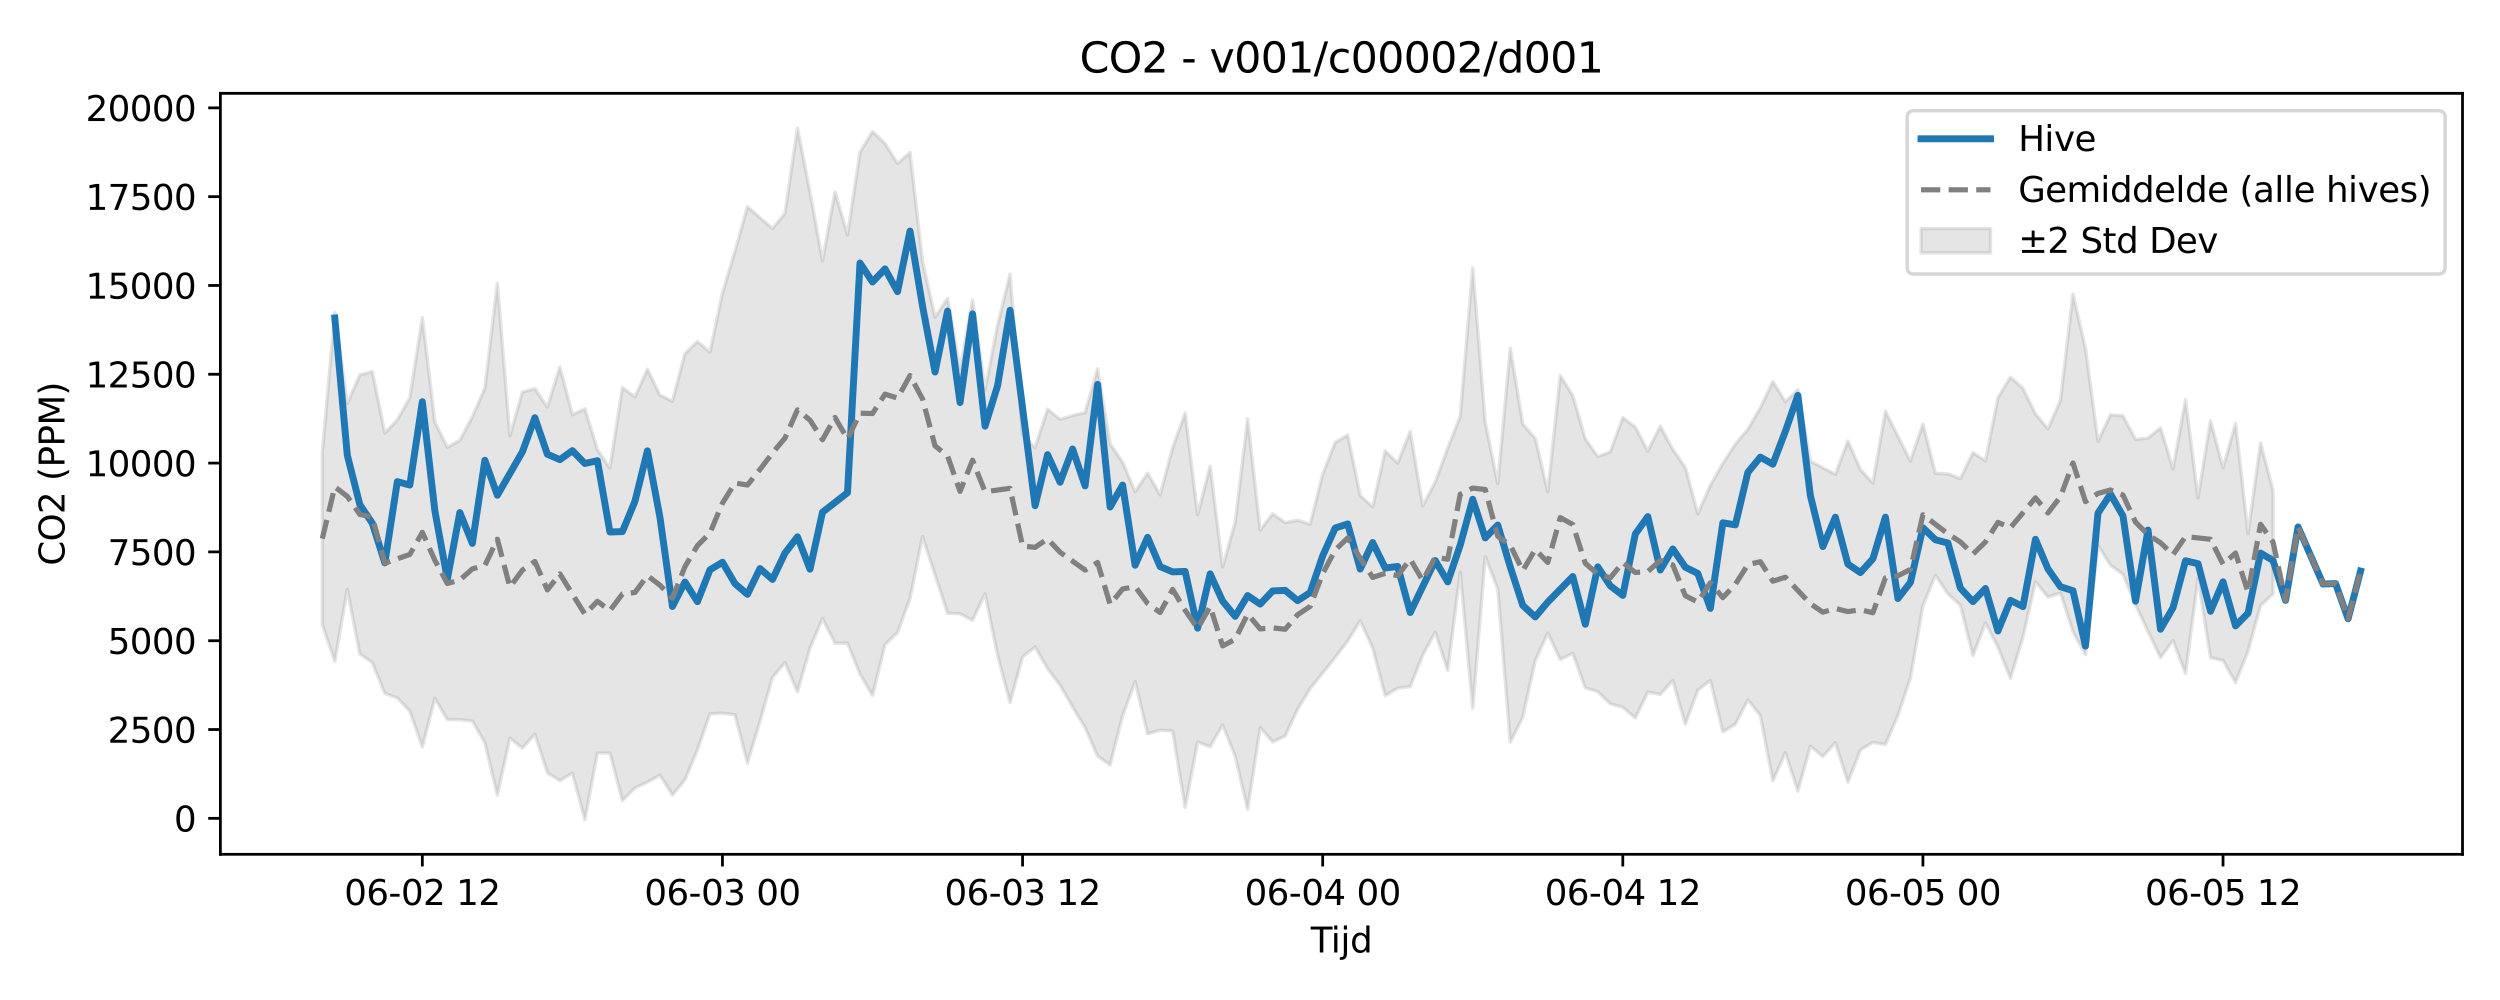 <?xml version="1.0" encoding="utf-8" standalone="no"?>
<!DOCTYPE svg PUBLIC "-//W3C//DTD SVG 1.1//EN"
  "http://www.w3.org/Graphics/SVG/1.1/DTD/svg11.dtd">
<svg xmlns:xlink="http://www.w3.org/1999/xlink" width="720pt" height="288pt" viewBox="0 0 720 288" xmlns="http://www.w3.org/2000/svg" version="1.1">
 <defs>
  <style type="text/css">*{stroke-linejoin: round; stroke-linecap: butt}</style>
 </defs>
 <g id="figure_1">
  <g id="patch_1">
   <path d="M 0 288 
L 720 288 
L 720 0 
L 0 0 
z
" style="fill: #ffffff"/>
  </g>
  <g id="axes_1">
   <g id="patch_2">
    <path d="M 63.47 246.04 
L 709.2 246.04 
L 709.2 26.88 
L 63.47 26.88 
z
" style="fill: #ffffff"/>
   </g>
   <g id="FillBetweenPolyCollection_1">
    <defs>
     <path id="mf634c537fa" d="M 92.821 -157.621 
L 92.821 -108.112 
L 96.423 -97.567 
L 100.024 -118.265 
L 103.626 -99.675 
L 107.227 -97.133 
L 110.828 -88.314 
L 114.43 -87.012 
L 118.031 -83.213 
L 121.633 -72.883 
L 125.234 -86.874 
L 128.835 -80.772 
L 132.437 -80.747 
L 136.038 -80.342 
L 139.639 -74.076 
L 143.241 -59.028 
L 146.842 -75.405 
L 150.444 -72.541 
L 154.045 -76.539 
L 157.646 -65.428 
L 161.248 -63.16 
L 164.849 -65.345 
L 168.451 -51.922 
L 172.052 -71.128 
L 175.653 -71.117 
L 179.255 -57.455 
L 182.856 -61.055 
L 186.458 -62.745 
L 190.059 -64.737 
L 193.66 -59.037 
L 197.262 -63.426 
L 200.863 -72.067 
L 204.465 -82.403 
L 208.066 -82.618 
L 211.667 -82.153 
L 215.269 -68.209 
L 218.87 -80.244 
L 222.472 -92.896 
L 226.073 -97.152 
L 229.674 -88.748 
L 233.276 -101.334 
L 236.877 -109.847 
L 240.479 -102.78 
L 244.08 -102.758 
L 247.681 -93.853 
L 251.283 -87.694 
L 254.884 -102.353 
L 258.486 -105.808 
L 262.087 -115.62 
L 265.688 -133.458 
L 269.29 -122.473 
L 272.891 -111.38 
L 276.492 -111.251 
L 280.094 -109.346 
L 283.695 -116.989 
L 287.297 -99.314 
L 290.898 -85.659 
L 294.499 -98.775 
L 298.101 -101.677 
L 301.702 -95.427 
L 305.304 -90.651 
L 308.905 -84.391 
L 312.506 -78.47 
L 316.108 -70.212 
L 319.709 -67.707 
L 323.311 -81.826 
L 326.912 -91.708 
L 330.513 -76.673 
L 334.115 -77.708 
L 337.716 -77.48 
L 341.318 -55.468 
L 344.919 -74.274 
L 348.52 -72.922 
L 352.122 -79.229 
L 355.723 -70.224 
L 359.325 -54.949 
L 362.926 -78.418 
L 366.527 -74.336 
L 370.129 -76.053 
L 373.73 -83.774 
L 377.332 -89.702 
L 380.933 -94.149 
L 384.534 -98.644 
L 388.136 -103.402 
L 391.737 -109.195 
L 395.338 -101.37 
L 398.94 -87.606 
L 402.541 -89.803 
L 406.143 -90.233 
L 409.744 -99.302 
L 413.345 -105.922 
L 416.947 -94.956 
L 420.548 -123.201 
L 424.15 -83.991 
L 427.751 -127.722 
L 431.352 -118.406 
L 434.954 -74.262 
L 438.555 -81.434 
L 442.157 -97.772 
L 445.758 -105.661 
L 449.359 -98.048 
L 452.961 -99.842 
L 456.562 -89.931 
L 460.164 -88.764 
L 463.765 -85.301 
L 467.366 -84.313 
L 470.968 -81.213 
L 474.569 -88.68 
L 478.171 -88.005 
L 481.772 -92 
L 485.373 -79.476 
L 488.975 -89.213 
L 492.576 -92.055 
L 496.178 -77.242 
L 499.779 -79.384 
L 503.38 -86.43 
L 506.982 -81.914 
L 510.583 -63.091 
L 514.184 -71.228 
L 517.786 -60.145 
L 521.387 -73.108 
L 524.989 -70.102 
L 528.59 -74.11 
L 532.191 -62.725 
L 535.793 -71.981 
L 539.394 -74.19 
L 542.996 -73.548 
L 546.597 -81.959 
L 550.198 -92.772 
L 553.8 -113.596 
L 557.401 -122.294 
L 561.003 -116.986 
L 564.604 -113.67 
L 568.205 -99.153 
L 571.807 -108.599 
L 575.408 -101.647 
L 579.01 -92.654 
L 582.611 -104.507 
L 586.212 -120.435 
L 589.814 -116.047 
L 593.415 -117.224 
L 597.017 -106.053 
L 600.618 -99.44 
L 604.219 -130.904 
L 607.821 -125.226 
L 611.422 -122.598 
L 615.024 -113.88 
L 618.625 -106.156 
L 622.226 -98.61 
L 625.828 -103.528 
L 629.429 -94.041 
L 633.031 -121.508 
L 636.632 -98.593 
L 640.233 -97.774 
L 643.835 -91.403 
L 647.436 -100.475 
L 651.037 -113.584 
L 654.639 -116.949 
L 654.639 -146.783 
L 654.639 -146.783 
L 651.037 -160.391 
L 647.436 -134.303 
L 643.835 -166.064 
L 640.233 -153.227 
L 636.632 -166.786 
L 633.031 -144.567 
L 629.429 -172.901 
L 625.828 -152.961 
L 622.226 -164.773 
L 618.625 -161.843 
L 615.024 -161.42 
L 611.422 -168.235 
L 607.821 -168.548 
L 604.219 -160.898 
L 600.618 -187.644 
L 597.017 -203.274 
L 593.415 -172.707 
L 589.814 -164.49 
L 586.212 -168.82 
L 582.611 -176.174 
L 579.01 -179.372 
L 575.408 -173.466 
L 571.807 -155.255 
L 568.205 -157.644 
L 564.604 -150.18 
L 561.003 -151.536 
L 557.401 -151.687 
L 553.8 -165.903 
L 550.198 -155.223 
L 546.597 -162.387 
L 542.996 -169.575 
L 539.394 -148.878 
L 535.793 -152.792 
L 532.191 -161.001 
L 528.59 -151.392 
L 524.989 -153.276 
L 521.387 -155.173 
L 517.786 -175.746 
L 514.184 -172.283 
L 510.583 -178.134 
L 506.982 -170.548 
L 503.38 -164.375 
L 499.779 -160.075 
L 496.178 -154.521 
L 492.576 -148.239 
L 488.975 -139.997 
L 485.373 -153.389 
L 481.772 -158.559 
L 478.171 -165.279 
L 474.569 -158.064 
L 470.968 -165.025 
L 467.366 -167.708 
L 463.765 -157.866 
L 460.164 -156.508 
L 456.562 -161.613 
L 452.961 -174.044 
L 449.359 -179.834 
L 445.758 -146.352 
L 442.157 -161.759 
L 438.555 -165.844 
L 434.954 -187.699 
L 431.352 -148.713 
L 427.751 -166.329 
L 424.15 -210.866 
L 420.548 -168.121 
L 416.947 -158.907 
L 413.345 -149.166 
L 409.744 -142.337 
L 406.143 -163.704 
L 402.541 -154.611 
L 398.94 -158.155 
L 395.338 -142.032 
L 391.737 -145.288 
L 388.136 -162.704 
L 384.534 -160.578 
L 380.933 -151.399 
L 377.332 -137.027 
L 373.73 -138.168 
L 370.129 -137.485 
L 366.527 -140.029 
L 362.926 -135.332 
L 359.325 -167.361 
L 355.723 -137.544 
L 352.122 -124.718 
L 348.52 -153.734 
L 344.919 -139.76 
L 341.318 -169.011 
L 337.716 -159.015 
L 334.115 -145.474 
L 330.513 -151.736 
L 326.912 -146.394 
L 323.311 -154.927 
L 319.709 -160.161 
L 316.108 -181.798 
L 312.506 -169.161 
L 308.905 -168.302 
L 305.304 -167.244 
L 301.702 -170.182 
L 298.101 -159.071 
L 294.499 -162.669 
L 290.898 -209.066 
L 287.297 -194.357 
L 283.695 -175.751 
L 280.094 -201.558 
L 276.492 -181.722 
L 272.891 -201.997 
L 269.29 -196.712 
L 265.688 -212.756 
L 262.087 -244.054 
L 258.486 -240.908 
L 254.884 -246.646 
L 251.283 -250.106 
L 247.681 -244.151 
L 244.08 -220.302 
L 240.479 -232.76 
L 236.877 -212.872 
L 233.276 -232.686 
L 229.674 -251.158 
L 226.073 -226.536 
L 222.472 -222.183 
L 218.87 -225.323 
L 215.269 -228.429 
L 211.667 -215.618 
L 208.066 -203.591 
L 204.465 -186.586 
L 200.863 -189.642 
L 197.262 -186.147 
L 193.66 -172.445 
L 190.059 -174.217 
L 186.458 -181.702 
L 182.856 -173.677 
L 179.255 -176.391 
L 175.653 -153.179 
L 172.052 -158.526 
L 168.451 -170.269 
L 164.849 -168.569 
L 161.248 -182.279 
L 157.646 -170.776 
L 154.045 -176.071 
L 150.444 -175.058 
L 146.842 -162.447 
L 143.241 -206.391 
L 139.639 -176.218 
L 136.038 -167.98 
L 132.437 -161.168 
L 128.835 -159.151 
L 125.234 -166.44 
L 121.633 -196.514 
L 118.031 -173.44 
L 114.43 -167.089 
L 110.828 -163.283 
L 107.227 -180.995 
L 103.626 -180.016 
L 100.024 -171.759 
L 96.423 -198.045 
L 92.821 -157.621 
z
" style="stroke: #808080; stroke-opacity: 0.2"/>
    </defs>
    <g clip-path="url(#p3811516241)">
     <use xlink:href="#mf634c537fa" x="0" y="288" style="fill: #808080; fill-opacity: 0.2; stroke: #808080; stroke-opacity: 0.2"/>
    </g>
   </g>
   <g id="matplotlib.axis_1">
    <g id="xtick_1">
     <g id="line2d_1">
      <defs>
       <path id="mda2031a4f9" d="M 0 0 
L 0 3.5 
" style="stroke: #000000; stroke-width: 0.8"/>
      </defs>
      <g>
       <use xlink:href="#mda2031a4f9" x="121.633" y="246.04" style="stroke: #000000; stroke-width: 0.8"/>
      </g>
     </g>
     <g id="text_1">
      <!-- 06-02 12 -->
      <g transform="translate(99.152 260.638) scale(0.1 -0.1)">
       <defs>
        <path id="DejaVuSans-30" d="M 2034 4250 
Q 1547 4250 1301 3770 
Q 1056 3291 1056 2328 
Q 1056 1369 1301 889 
Q 1547 409 2034 409 
Q 2525 409 2770 889 
Q 3016 1369 3016 2328 
Q 3016 3291 2770 3770 
Q 2525 4250 2034 4250 
z
M 2034 4750 
Q 2819 4750 3233 4129 
Q 3647 3509 3647 2328 
Q 3647 1150 3233 529 
Q 2819 -91 2034 -91 
Q 1250 -91 836 529 
Q 422 1150 422 2328 
Q 422 3509 836 4129 
Q 1250 4750 2034 4750 
z
" transform="scale(0.016)"/>
        <path id="DejaVuSans-36" d="M 2113 2584 
Q 1688 2584 1439 2293 
Q 1191 2003 1191 1497 
Q 1191 994 1439 701 
Q 1688 409 2113 409 
Q 2538 409 2786 701 
Q 3034 994 3034 1497 
Q 3034 2003 2786 2293 
Q 2538 2584 2113 2584 
z
M 3366 4563 
L 3366 3988 
Q 3128 4100 2886 4159 
Q 2644 4219 2406 4219 
Q 1781 4219 1451 3797 
Q 1122 3375 1075 2522 
Q 1259 2794 1537 2939 
Q 1816 3084 2150 3084 
Q 2853 3084 3261 2657 
Q 3669 2231 3669 1497 
Q 3669 778 3244 343 
Q 2819 -91 2113 -91 
Q 1303 -91 875 529 
Q 447 1150 447 2328 
Q 447 3434 972 4092 
Q 1497 4750 2381 4750 
Q 2619 4750 2861 4703 
Q 3103 4656 3366 4563 
z
" transform="scale(0.016)"/>
        <path id="DejaVuSans-2d" d="M 313 2009 
L 1997 2009 
L 1997 1497 
L 313 1497 
L 313 2009 
z
" transform="scale(0.016)"/>
        <path id="DejaVuSans-32" d="M 1228 531 
L 3431 531 
L 3431 0 
L 469 0 
L 469 531 
Q 828 903 1448 1529 
Q 2069 2156 2228 2338 
Q 2531 2678 2651 2914 
Q 2772 3150 2772 3378 
Q 2772 3750 2511 3984 
Q 2250 4219 1831 4219 
Q 1534 4219 1204 4116 
Q 875 4013 500 3803 
L 500 4441 
Q 881 4594 1212 4672 
Q 1544 4750 1819 4750 
Q 2544 4750 2975 4387 
Q 3406 4025 3406 3419 
Q 3406 3131 3298 2873 
Q 3191 2616 2906 2266 
Q 2828 2175 2409 1742 
Q 1991 1309 1228 531 
z
" transform="scale(0.016)"/>
        <path id="DejaVuSans-20" transform="scale(0.016)"/>
        <path id="DejaVuSans-31" d="M 794 531 
L 1825 531 
L 1825 4091 
L 703 3866 
L 703 4441 
L 1819 4666 
L 2450 4666 
L 2450 531 
L 3481 531 
L 3481 0 
L 794 0 
L 794 531 
z
" transform="scale(0.016)"/>
       </defs>
       <use xlink:href="#DejaVuSans-30"/>
       <use xlink:href="#DejaVuSans-36" transform="translate(63.623 0)"/>
       <use xlink:href="#DejaVuSans-2d" transform="translate(127.246 0)"/>
       <use xlink:href="#DejaVuSans-30" transform="translate(163.33 0)"/>
       <use xlink:href="#DejaVuSans-32" transform="translate(226.953 0)"/>
       <use xlink:href="#DejaVuSans-20" transform="translate(290.576 0)"/>
       <use xlink:href="#DejaVuSans-31" transform="translate(322.363 0)"/>
       <use xlink:href="#DejaVuSans-32" transform="translate(385.986 0)"/>
      </g>
     </g>
    </g>
    <g id="xtick_2">
     <g id="line2d_2">
      <g>
       <use xlink:href="#mda2031a4f9" x="208.066" y="246.04" style="stroke: #000000; stroke-width: 0.8"/>
      </g>
     </g>
     <g id="text_2">
      <!-- 06-03 00 -->
      <g transform="translate(185.586 260.638) scale(0.1 -0.1)">
       <defs>
        <path id="DejaVuSans-33" d="M 2597 2516 
Q 3050 2419 3304 2112 
Q 3559 1806 3559 1356 
Q 3559 666 3084 287 
Q 2609 -91 1734 -91 
Q 1441 -91 1130 -33 
Q 819 25 488 141 
L 488 750 
Q 750 597 1062 519 
Q 1375 441 1716 441 
Q 2309 441 2620 675 
Q 2931 909 2931 1356 
Q 2931 1769 2642 2001 
Q 2353 2234 1838 2234 
L 1294 2234 
L 1294 2753 
L 1863 2753 
Q 2328 2753 2575 2939 
Q 2822 3125 2822 3475 
Q 2822 3834 2567 4026 
Q 2313 4219 1838 4219 
Q 1578 4219 1281 4162 
Q 984 4106 628 3988 
L 628 4550 
Q 988 4650 1302 4700 
Q 1616 4750 1894 4750 
Q 2613 4750 3031 4423 
Q 3450 4097 3450 3541 
Q 3450 3153 3228 2886 
Q 3006 2619 2597 2516 
z
" transform="scale(0.016)"/>
       </defs>
       <use xlink:href="#DejaVuSans-30"/>
       <use xlink:href="#DejaVuSans-36" transform="translate(63.623 0)"/>
       <use xlink:href="#DejaVuSans-2d" transform="translate(127.246 0)"/>
       <use xlink:href="#DejaVuSans-30" transform="translate(163.33 0)"/>
       <use xlink:href="#DejaVuSans-33" transform="translate(226.953 0)"/>
       <use xlink:href="#DejaVuSans-20" transform="translate(290.576 0)"/>
       <use xlink:href="#DejaVuSans-30" transform="translate(322.363 0)"/>
       <use xlink:href="#DejaVuSans-30" transform="translate(385.986 0)"/>
      </g>
     </g>
    </g>
    <g id="xtick_3">
     <g id="line2d_3">
      <g>
       <use xlink:href="#mda2031a4f9" x="294.499" y="246.04" style="stroke: #000000; stroke-width: 0.8"/>
      </g>
     </g>
     <g id="text_3">
      <!-- 06-03 12 -->
      <g transform="translate(272.019 260.638) scale(0.1 -0.1)">
       <use xlink:href="#DejaVuSans-30"/>
       <use xlink:href="#DejaVuSans-36" transform="translate(63.623 0)"/>
       <use xlink:href="#DejaVuSans-2d" transform="translate(127.246 0)"/>
       <use xlink:href="#DejaVuSans-30" transform="translate(163.33 0)"/>
       <use xlink:href="#DejaVuSans-33" transform="translate(226.953 0)"/>
       <use xlink:href="#DejaVuSans-20" transform="translate(290.576 0)"/>
       <use xlink:href="#DejaVuSans-31" transform="translate(322.363 0)"/>
       <use xlink:href="#DejaVuSans-32" transform="translate(385.986 0)"/>
      </g>
     </g>
    </g>
    <g id="xtick_4">
     <g id="line2d_4">
      <g>
       <use xlink:href="#mda2031a4f9" x="380.933" y="246.04" style="stroke: #000000; stroke-width: 0.8"/>
      </g>
     </g>
     <g id="text_4">
      <!-- 06-04 00 -->
      <g transform="translate(358.452 260.638) scale(0.1 -0.1)">
       <defs>
        <path id="DejaVuSans-34" d="M 2419 4116 
L 825 1625 
L 2419 1625 
L 2419 4116 
z
M 2253 4666 
L 3047 4666 
L 3047 1625 
L 3713 1625 
L 3713 1100 
L 3047 1100 
L 3047 0 
L 2419 0 
L 2419 1100 
L 313 1100 
L 313 1709 
L 2253 4666 
z
" transform="scale(0.016)"/>
       </defs>
       <use xlink:href="#DejaVuSans-30"/>
       <use xlink:href="#DejaVuSans-36" transform="translate(63.623 0)"/>
       <use xlink:href="#DejaVuSans-2d" transform="translate(127.246 0)"/>
       <use xlink:href="#DejaVuSans-30" transform="translate(163.33 0)"/>
       <use xlink:href="#DejaVuSans-34" transform="translate(226.953 0)"/>
       <use xlink:href="#DejaVuSans-20" transform="translate(290.576 0)"/>
       <use xlink:href="#DejaVuSans-30" transform="translate(322.363 0)"/>
       <use xlink:href="#DejaVuSans-30" transform="translate(385.986 0)"/>
      </g>
     </g>
    </g>
    <g id="xtick_5">
     <g id="line2d_5">
      <g>
       <use xlink:href="#mda2031a4f9" x="467.366" y="246.04" style="stroke: #000000; stroke-width: 0.8"/>
      </g>
     </g>
     <g id="text_5">
      <!-- 06-04 12 -->
      <g transform="translate(444.886 260.638) scale(0.1 -0.1)">
       <use xlink:href="#DejaVuSans-30"/>
       <use xlink:href="#DejaVuSans-36" transform="translate(63.623 0)"/>
       <use xlink:href="#DejaVuSans-2d" transform="translate(127.246 0)"/>
       <use xlink:href="#DejaVuSans-30" transform="translate(163.33 0)"/>
       <use xlink:href="#DejaVuSans-34" transform="translate(226.953 0)"/>
       <use xlink:href="#DejaVuSans-20" transform="translate(290.576 0)"/>
       <use xlink:href="#DejaVuSans-31" transform="translate(322.363 0)"/>
       <use xlink:href="#DejaVuSans-32" transform="translate(385.986 0)"/>
      </g>
     </g>
    </g>
    <g id="xtick_6">
     <g id="line2d_6">
      <g>
       <use xlink:href="#mda2031a4f9" x="553.8" y="246.04" style="stroke: #000000; stroke-width: 0.8"/>
      </g>
     </g>
     <g id="text_6">
      <!-- 06-05 00 -->
      <g transform="translate(531.319 260.638) scale(0.1 -0.1)">
       <defs>
        <path id="DejaVuSans-35" d="M 691 4666 
L 3169 4666 
L 3169 4134 
L 1269 4134 
L 1269 2991 
Q 1406 3038 1543 3061 
Q 1681 3084 1819 3084 
Q 2600 3084 3056 2656 
Q 3513 2228 3513 1497 
Q 3513 744 3044 326 
Q 2575 -91 1722 -91 
Q 1428 -91 1123 -41 
Q 819 9 494 109 
L 494 744 
Q 775 591 1075 516 
Q 1375 441 1709 441 
Q 2250 441 2565 725 
Q 2881 1009 2881 1497 
Q 2881 1984 2565 2268 
Q 2250 2553 1709 2553 
Q 1456 2553 1204 2497 
Q 953 2441 691 2322 
L 691 4666 
z
" transform="scale(0.016)"/>
       </defs>
       <use xlink:href="#DejaVuSans-30"/>
       <use xlink:href="#DejaVuSans-36" transform="translate(63.623 0)"/>
       <use xlink:href="#DejaVuSans-2d" transform="translate(127.246 0)"/>
       <use xlink:href="#DejaVuSans-30" transform="translate(163.33 0)"/>
       <use xlink:href="#DejaVuSans-35" transform="translate(226.953 0)"/>
       <use xlink:href="#DejaVuSans-20" transform="translate(290.576 0)"/>
       <use xlink:href="#DejaVuSans-30" transform="translate(322.363 0)"/>
       <use xlink:href="#DejaVuSans-30" transform="translate(385.986 0)"/>
      </g>
     </g>
    </g>
    <g id="xtick_7">
     <g id="line2d_7">
      <g>
       <use xlink:href="#mda2031a4f9" x="640.233" y="246.04" style="stroke: #000000; stroke-width: 0.8"/>
      </g>
     </g>
     <g id="text_7">
      <!-- 06-05 12 -->
      <g transform="translate(617.753 260.638) scale(0.1 -0.1)">
       <use xlink:href="#DejaVuSans-30"/>
       <use xlink:href="#DejaVuSans-36" transform="translate(63.623 0)"/>
       <use xlink:href="#DejaVuSans-2d" transform="translate(127.246 0)"/>
       <use xlink:href="#DejaVuSans-30" transform="translate(163.33 0)"/>
       <use xlink:href="#DejaVuSans-35" transform="translate(226.953 0)"/>
       <use xlink:href="#DejaVuSans-20" transform="translate(290.576 0)"/>
       <use xlink:href="#DejaVuSans-31" transform="translate(322.363 0)"/>
       <use xlink:href="#DejaVuSans-32" transform="translate(385.986 0)"/>
      </g>
     </g>
    </g>
    <g id="text_8">
     <!-- Tijd -->
     <g transform="translate(377.485 274.317) scale(0.1 -0.1)">
      <defs>
       <path id="DejaVuSans-54" d="M -19 4666 
L 3928 4666 
L 3928 4134 
L 2272 4134 
L 2272 0 
L 1638 0 
L 1638 4134 
L -19 4134 
L -19 4666 
z
" transform="scale(0.016)"/>
       <path id="DejaVuSans-69" d="M 603 3500 
L 1178 3500 
L 1178 0 
L 603 0 
L 603 3500 
z
M 603 4863 
L 1178 4863 
L 1178 4134 
L 603 4134 
L 603 4863 
z
" transform="scale(0.016)"/>
       <path id="DejaVuSans-6a" d="M 603 3500 
L 1178 3500 
L 1178 -63 
Q 1178 -731 923 -1031 
Q 669 -1331 103 -1331 
L -116 -1331 
L -116 -844 
L 38 -844 
Q 366 -844 484 -692 
Q 603 -541 603 -63 
L 603 3500 
z
M 603 4863 
L 1178 4863 
L 1178 4134 
L 603 4134 
L 603 4863 
z
" transform="scale(0.016)"/>
       <path id="DejaVuSans-64" d="M 2906 2969 
L 2906 4863 
L 3481 4863 
L 3481 0 
L 2906 0 
L 2906 525 
Q 2725 213 2448 61 
Q 2172 -91 1784 -91 
Q 1150 -91 751 415 
Q 353 922 353 1747 
Q 353 2572 751 3078 
Q 1150 3584 1784 3584 
Q 2172 3584 2448 3432 
Q 2725 3281 2906 2969 
z
M 947 1747 
Q 947 1113 1208 752 
Q 1469 391 1925 391 
Q 2381 391 2643 752 
Q 2906 1113 2906 1747 
Q 2906 2381 2643 2742 
Q 2381 3103 1925 3103 
Q 1469 3103 1208 2742 
Q 947 2381 947 1747 
z
" transform="scale(0.016)"/>
      </defs>
      <use xlink:href="#DejaVuSans-54"/>
      <use xlink:href="#DejaVuSans-69" transform="translate(57.959 0)"/>
      <use xlink:href="#DejaVuSans-6a" transform="translate(85.742 0)"/>
      <use xlink:href="#DejaVuSans-64" transform="translate(113.525 0)"/>
     </g>
    </g>
   </g>
   <g id="matplotlib.axis_2">
    <g id="ytick_1">
     <g id="line2d_8">
      <defs>
       <path id="m94e699c5e0" d="M 0 0 
L -3.5 0 
" style="stroke: #000000; stroke-width: 0.8"/>
      </defs>
      <g>
       <use xlink:href="#m94e699c5e0" x="63.47" y="235.682" style="stroke: #000000; stroke-width: 0.8"/>
      </g>
     </g>
     <g id="text_9">
      <!-- 0 -->
      <g transform="translate(50.108 239.481) scale(0.1 -0.1)">
       <use xlink:href="#DejaVuSans-30"/>
      </g>
     </g>
    </g>
    <g id="ytick_2">
     <g id="line2d_9">
      <g>
       <use xlink:href="#m94e699c5e0" x="63.47" y="210.104" style="stroke: #000000; stroke-width: 0.8"/>
      </g>
     </g>
     <g id="text_10">
      <!-- 2500 -->
      <g transform="translate(31.02 213.903) scale(0.1 -0.1)">
       <use xlink:href="#DejaVuSans-32"/>
       <use xlink:href="#DejaVuSans-35" transform="translate(63.623 0)"/>
       <use xlink:href="#DejaVuSans-30" transform="translate(127.246 0)"/>
       <use xlink:href="#DejaVuSans-30" transform="translate(190.869 0)"/>
      </g>
     </g>
    </g>
    <g id="ytick_3">
     <g id="line2d_10">
      <g>
       <use xlink:href="#m94e699c5e0" x="63.47" y="184.527" style="stroke: #000000; stroke-width: 0.8"/>
      </g>
     </g>
     <g id="text_11">
      <!-- 5000 -->
      <g transform="translate(31.02 188.326) scale(0.1 -0.1)">
       <use xlink:href="#DejaVuSans-35"/>
       <use xlink:href="#DejaVuSans-30" transform="translate(63.623 0)"/>
       <use xlink:href="#DejaVuSans-30" transform="translate(127.246 0)"/>
       <use xlink:href="#DejaVuSans-30" transform="translate(190.869 0)"/>
      </g>
     </g>
    </g>
    <g id="ytick_4">
     <g id="line2d_11">
      <g>
       <use xlink:href="#m94e699c5e0" x="63.47" y="158.949" style="stroke: #000000; stroke-width: 0.8"/>
      </g>
     </g>
     <g id="text_12">
      <!-- 7500 -->
      <g transform="translate(31.02 162.749) scale(0.1 -0.1)">
       <defs>
        <path id="DejaVuSans-37" d="M 525 4666 
L 3525 4666 
L 3525 4397 
L 1831 0 
L 1172 0 
L 2766 4134 
L 525 4134 
L 525 4666 
z
" transform="scale(0.016)"/>
       </defs>
       <use xlink:href="#DejaVuSans-37"/>
       <use xlink:href="#DejaVuSans-35" transform="translate(63.623 0)"/>
       <use xlink:href="#DejaVuSans-30" transform="translate(127.246 0)"/>
       <use xlink:href="#DejaVuSans-30" transform="translate(190.869 0)"/>
      </g>
     </g>
    </g>
    <g id="ytick_5">
     <g id="line2d_12">
      <g>
       <use xlink:href="#m94e699c5e0" x="63.47" y="133.372" style="stroke: #000000; stroke-width: 0.8"/>
      </g>
     </g>
     <g id="text_13">
      <!-- 10000 -->
      <g transform="translate(24.657 137.171) scale(0.1 -0.1)">
       <use xlink:href="#DejaVuSans-31"/>
       <use xlink:href="#DejaVuSans-30" transform="translate(63.623 0)"/>
       <use xlink:href="#DejaVuSans-30" transform="translate(127.246 0)"/>
       <use xlink:href="#DejaVuSans-30" transform="translate(190.869 0)"/>
       <use xlink:href="#DejaVuSans-30" transform="translate(254.492 0)"/>
      </g>
     </g>
    </g>
    <g id="ytick_6">
     <g id="line2d_13">
      <g>
       <use xlink:href="#m94e699c5e0" x="63.47" y="107.795" style="stroke: #000000; stroke-width: 0.8"/>
      </g>
     </g>
     <g id="text_14">
      <!-- 12500 -->
      <g transform="translate(24.657 111.594) scale(0.1 -0.1)">
       <use xlink:href="#DejaVuSans-31"/>
       <use xlink:href="#DejaVuSans-32" transform="translate(63.623 0)"/>
       <use xlink:href="#DejaVuSans-35" transform="translate(127.246 0)"/>
       <use xlink:href="#DejaVuSans-30" transform="translate(190.869 0)"/>
       <use xlink:href="#DejaVuSans-30" transform="translate(254.492 0)"/>
      </g>
     </g>
    </g>
    <g id="ytick_7">
     <g id="line2d_14">
      <g>
       <use xlink:href="#m94e699c5e0" x="63.47" y="82.217" style="stroke: #000000; stroke-width: 0.8"/>
      </g>
     </g>
     <g id="text_15">
      <!-- 15000 -->
      <g transform="translate(24.657 86.016) scale(0.1 -0.1)">
       <use xlink:href="#DejaVuSans-31"/>
       <use xlink:href="#DejaVuSans-35" transform="translate(63.623 0)"/>
       <use xlink:href="#DejaVuSans-30" transform="translate(127.246 0)"/>
       <use xlink:href="#DejaVuSans-30" transform="translate(190.869 0)"/>
       <use xlink:href="#DejaVuSans-30" transform="translate(254.492 0)"/>
      </g>
     </g>
    </g>
    <g id="ytick_8">
     <g id="line2d_15">
      <g>
       <use xlink:href="#m94e699c5e0" x="63.47" y="56.64" style="stroke: #000000; stroke-width: 0.8"/>
      </g>
     </g>
     <g id="text_16">
      <!-- 17500 -->
      <g transform="translate(24.657 60.439) scale(0.1 -0.1)">
       <use xlink:href="#DejaVuSans-31"/>
       <use xlink:href="#DejaVuSans-37" transform="translate(63.623 0)"/>
       <use xlink:href="#DejaVuSans-35" transform="translate(127.246 0)"/>
       <use xlink:href="#DejaVuSans-30" transform="translate(190.869 0)"/>
       <use xlink:href="#DejaVuSans-30" transform="translate(254.492 0)"/>
      </g>
     </g>
    </g>
    <g id="ytick_9">
     <g id="line2d_16">
      <g>
       <use xlink:href="#m94e699c5e0" x="63.47" y="31.062" style="stroke: #000000; stroke-width: 0.8"/>
      </g>
     </g>
     <g id="text_17">
      <!-- 20000 -->
      <g transform="translate(24.657 34.862) scale(0.1 -0.1)">
       <use xlink:href="#DejaVuSans-32"/>
       <use xlink:href="#DejaVuSans-30" transform="translate(63.623 0)"/>
       <use xlink:href="#DejaVuSans-30" transform="translate(127.246 0)"/>
       <use xlink:href="#DejaVuSans-30" transform="translate(190.869 0)"/>
       <use xlink:href="#DejaVuSans-30" transform="translate(254.492 0)"/>
      </g>
     </g>
    </g>
    <g id="text_18">
     <!-- CO2 (PPM) -->
     <g transform="translate(18.578 162.903) rotate(-90) scale(0.1 -0.1)">
      <defs>
       <path id="DejaVuSans-43" d="M 4122 4306 
L 4122 3641 
Q 3803 3938 3442 4084 
Q 3081 4231 2675 4231 
Q 1875 4231 1450 3742 
Q 1025 3253 1025 2328 
Q 1025 1406 1450 917 
Q 1875 428 2675 428 
Q 3081 428 3442 575 
Q 3803 722 4122 1019 
L 4122 359 
Q 3791 134 3420 21 
Q 3050 -91 2638 -91 
Q 1578 -91 968 557 
Q 359 1206 359 2328 
Q 359 3453 968 4101 
Q 1578 4750 2638 4750 
Q 3056 4750 3426 4639 
Q 3797 4528 4122 4306 
z
" transform="scale(0.016)"/>
       <path id="DejaVuSans-4f" d="M 2522 4238 
Q 1834 4238 1429 3725 
Q 1025 3213 1025 2328 
Q 1025 1447 1429 934 
Q 1834 422 2522 422 
Q 3209 422 3611 934 
Q 4013 1447 4013 2328 
Q 4013 3213 3611 3725 
Q 3209 4238 2522 4238 
z
M 2522 4750 
Q 3503 4750 4090 4092 
Q 4678 3434 4678 2328 
Q 4678 1225 4090 567 
Q 3503 -91 2522 -91 
Q 1538 -91 948 565 
Q 359 1222 359 2328 
Q 359 3434 948 4092 
Q 1538 4750 2522 4750 
z
" transform="scale(0.016)"/>
       <path id="DejaVuSans-28" d="M 1984 4856 
Q 1566 4138 1362 3434 
Q 1159 2731 1159 2009 
Q 1159 1288 1364 580 
Q 1569 -128 1984 -844 
L 1484 -844 
Q 1016 -109 783 600 
Q 550 1309 550 2009 
Q 550 2706 781 3412 
Q 1013 4119 1484 4856 
L 1984 4856 
z
" transform="scale(0.016)"/>
       <path id="DejaVuSans-50" d="M 1259 4147 
L 1259 2394 
L 2053 2394 
Q 2494 2394 2734 2622 
Q 2975 2850 2975 3272 
Q 2975 3691 2734 3919 
Q 2494 4147 2053 4147 
L 1259 4147 
z
M 628 4666 
L 2053 4666 
Q 2838 4666 3239 4311 
Q 3641 3956 3641 3272 
Q 3641 2581 3239 2228 
Q 2838 1875 2053 1875 
L 1259 1875 
L 1259 0 
L 628 0 
L 628 4666 
z
" transform="scale(0.016)"/>
       <path id="DejaVuSans-4d" d="M 628 4666 
L 1569 4666 
L 2759 1491 
L 3956 4666 
L 4897 4666 
L 4897 0 
L 4281 0 
L 4281 4097 
L 3078 897 
L 2444 897 
L 1241 4097 
L 1241 0 
L 628 0 
L 628 4666 
z
" transform="scale(0.016)"/>
       <path id="DejaVuSans-29" d="M 513 4856 
L 1013 4856 
Q 1481 4119 1714 3412 
Q 1947 2706 1947 2009 
Q 1947 1309 1714 600 
Q 1481 -109 1013 -844 
L 513 -844 
Q 928 -128 1133 580 
Q 1338 1288 1338 2009 
Q 1338 2731 1133 3434 
Q 928 4138 513 4856 
z
" transform="scale(0.016)"/>
      </defs>
      <use xlink:href="#DejaVuSans-43"/>
      <use xlink:href="#DejaVuSans-4f" transform="translate(69.824 0)"/>
      <use xlink:href="#DejaVuSans-32" transform="translate(148.535 0)"/>
      <use xlink:href="#DejaVuSans-20" transform="translate(212.158 0)"/>
      <use xlink:href="#DejaVuSans-28" transform="translate(243.945 0)"/>
      <use xlink:href="#DejaVuSans-50" transform="translate(282.959 0)"/>
      <use xlink:href="#DejaVuSans-50" transform="translate(343.262 0)"/>
      <use xlink:href="#DejaVuSans-4d" transform="translate(403.564 0)"/>
      <use xlink:href="#DejaVuSans-29" transform="translate(489.844 0)"/>
     </g>
    </g>
   </g>
   <g id="line2d_17">
    <path d="M 96.423 91.584 
L 100.024 131.108 
L 103.626 145.315 
L 107.227 150.708 
L 110.828 162.107 
L 114.43 138.716 
L 118.031 139.691 
L 121.633 115.693 
L 125.234 147.076 
L 128.835 166.766 
L 132.437 147.624 
L 136.038 156.494 
L 139.639 132.564 
L 143.241 142.628 
L 150.444 130.139 
L 154.045 120.317 
L 157.646 130.824 
L 161.248 132.38 
L 164.849 129.791 
L 168.451 133.488 
L 172.052 132.681 
L 175.653 153.21 
L 179.255 153.104 
L 182.856 144.391 
L 186.458 129.849 
L 190.059 148.964 
L 193.66 174.671 
L 197.262 167.625 
L 200.863 173.276 
L 204.465 164.113 
L 208.066 161.927 
L 211.667 168.089 
L 215.269 171.162 
L 218.87 163.748 
L 222.472 166.873 
L 226.073 159.294 
L 229.674 154.598 
L 233.276 163.922 
L 236.877 147.528 
L 244.08 141.898 
L 247.681 75.755 
L 251.283 81.201 
L 254.884 77.439 
L 258.486 83.992 
L 262.087 66.554 
L 265.688 88.131 
L 269.29 107.136 
L 272.891 89.597 
L 276.492 115.932 
L 280.094 90.422 
L 283.695 122.735 
L 287.297 111.109 
L 290.898 89.369 
L 298.101 145.642 
L 301.702 130.944 
L 305.304 138.886 
L 308.905 129.31 
L 312.506 139.94 
L 316.108 110.714 
L 319.709 146.028 
L 323.311 139.712 
L 326.912 162.786 
L 330.513 154.76 
L 334.115 163.178 
L 337.716 164.706 
L 341.318 164.573 
L 344.919 180.905 
L 348.52 165.282 
L 352.122 173.126 
L 355.723 177.505 
L 359.325 171.52 
L 362.926 173.979 
L 366.527 170.186 
L 370.129 170.026 
L 373.73 172.993 
L 377.332 170.657 
L 380.933 160.085 
L 384.534 152.074 
L 388.136 150.898 
L 391.737 163.881 
L 395.338 156.255 
L 398.94 163.577 
L 402.541 163.137 
L 406.143 176.398 
L 413.345 161.451 
L 416.947 167.571 
L 420.548 156.971 
L 424.15 143.791 
L 427.751 154.908 
L 431.352 151.218 
L 434.954 163.284 
L 438.555 174.357 
L 442.157 177.677 
L 445.758 173.401 
L 452.961 166.036 
L 456.562 179.79 
L 460.164 163.257 
L 463.765 168.715 
L 467.366 171.475 
L 470.968 153.79 
L 474.569 148.79 
L 478.171 164.152 
L 481.772 158.1 
L 485.373 163.359 
L 488.975 165.149 
L 492.576 175.206 
L 496.178 150.56 
L 499.779 151.17 
L 503.38 136.052 
L 506.982 131.657 
L 510.583 133.689 
L 514.184 124.219 
L 517.786 113.882 
L 521.387 142.716 
L 524.989 157.408 
L 528.59 148.957 
L 532.191 162.465 
L 535.793 164.904 
L 539.394 160.931 
L 542.996 148.947 
L 546.597 172.372 
L 550.198 167.748 
L 553.8 152.006 
L 557.401 155.45 
L 561.003 156.388 
L 564.604 169.395 
L 568.205 173.259 
L 571.807 169.487 
L 575.408 181.718 
L 579.01 172.898 
L 582.611 174.702 
L 586.212 155.338 
L 589.814 163.847 
L 593.415 168.981 
L 597.017 170.118 
L 600.618 186.077 
L 604.219 147.794 
L 607.821 142.29 
L 611.422 148.609 
L 615.024 173.14 
L 618.625 152.668 
L 622.226 181.215 
L 625.828 175.022 
L 629.429 161.5 
L 633.031 162.346 
L 636.632 176.049 
L 640.233 167.571 
L 643.835 180.25 
L 647.436 176.591 
L 651.037 159.287 
L 654.639 161.408 
L 658.24 172.915 
L 661.842 151.754 
L 669.044 168.205 
L 672.646 168.075 
L 676.247 178.201 
L 679.849 164.479 
L 679.849 164.479 
" clip-path="url(#p3811516241)" style="fill: none; stroke: #1f77b4; stroke-width: 2; stroke-linecap: square"/>
   </g>
   <g id="line2d_18">
    <path d="M 92.821 155.133 
L 96.423 140.194 
L 100.024 142.988 
L 103.626 148.155 
L 107.227 148.936 
L 110.828 162.202 
L 118.031 159.673 
L 121.633 153.301 
L 125.234 161.343 
L 128.835 168.038 
L 132.437 167.043 
L 136.038 163.839 
L 139.639 162.853 
L 143.241 155.29 
L 146.842 169.074 
L 150.444 164.201 
L 154.045 161.695 
L 157.646 169.898 
L 161.248 165.281 
L 168.451 176.905 
L 172.052 173.173 
L 175.653 175.852 
L 179.255 171.077 
L 182.856 170.634 
L 186.458 165.777 
L 190.059 168.523 
L 193.66 172.259 
L 197.262 163.213 
L 200.863 157.145 
L 204.465 153.506 
L 208.066 144.895 
L 211.667 139.115 
L 215.269 139.681 
L 218.87 135.216 
L 222.472 130.461 
L 226.073 126.156 
L 229.674 118.047 
L 233.276 120.99 
L 236.877 126.64 
L 240.479 120.23 
L 244.08 126.47 
L 247.681 118.998 
L 251.283 119.1 
L 254.884 113.501 
L 258.486 114.642 
L 262.087 108.163 
L 265.688 114.893 
L 269.29 128.408 
L 272.891 131.312 
L 276.492 141.513 
L 280.094 132.548 
L 283.695 141.63 
L 290.898 140.637 
L 294.499 157.278 
L 298.101 157.626 
L 301.702 155.196 
L 305.304 159.053 
L 312.506 164.184 
L 316.108 161.995 
L 319.709 174.066 
L 323.311 169.623 
L 326.912 168.949 
L 330.513 173.795 
L 334.115 176.409 
L 337.716 169.753 
L 341.318 175.761 
L 344.919 180.983 
L 348.52 174.672 
L 352.122 186.026 
L 355.723 184.116 
L 359.325 176.845 
L 362.926 181.125 
L 366.527 180.817 
L 370.129 181.231 
L 373.73 177.029 
L 377.332 174.636 
L 380.933 165.226 
L 384.534 158.389 
L 388.136 154.947 
L 391.737 160.759 
L 395.338 166.299 
L 398.94 165.119 
L 402.541 165.793 
L 406.143 161.031 
L 409.744 167.181 
L 413.345 160.456 
L 416.947 161.068 
L 420.548 142.339 
L 424.15 140.571 
L 427.751 140.974 
L 431.352 154.44 
L 434.954 157.019 
L 438.555 164.361 
L 442.157 158.234 
L 445.758 161.994 
L 449.359 149.059 
L 452.961 151.057 
L 456.562 162.228 
L 460.164 165.364 
L 463.765 166.416 
L 467.366 161.989 
L 470.968 164.881 
L 474.569 164.628 
L 478.171 161.358 
L 481.772 162.721 
L 485.373 171.568 
L 488.975 173.395 
L 492.576 167.853 
L 496.178 172.118 
L 499.779 168.271 
L 503.38 162.597 
L 506.982 161.769 
L 510.583 167.387 
L 514.184 166.244 
L 521.387 173.86 
L 524.989 176.311 
L 528.59 175.249 
L 532.191 176.137 
L 535.793 175.613 
L 539.394 176.466 
L 542.996 166.438 
L 546.597 165.827 
L 550.198 164.003 
L 553.8 148.251 
L 561.003 153.739 
L 564.604 156.075 
L 568.205 159.602 
L 571.807 156.073 
L 575.408 150.443 
L 579.01 151.987 
L 586.212 143.372 
L 589.814 147.732 
L 593.415 143.035 
L 597.017 133.336 
L 600.618 144.458 
L 604.219 142.099 
L 607.821 141.113 
L 611.422 142.583 
L 615.024 150.35 
L 618.625 154.001 
L 622.226 156.309 
L 625.828 159.755 
L 629.429 154.529 
L 636.632 155.31 
L 640.233 162.5 
L 643.835 159.267 
L 647.436 170.611 
L 651.037 151.013 
L 654.639 156.134 
L 658.24 172.915 
L 661.842 151.754 
L 669.044 168.205 
L 672.646 168.075 
L 676.247 178.201 
L 679.849 164.479 
L 679.849 164.479 
" clip-path="url(#p3811516241)" style="fill: none; stroke-dasharray: 5.55,2.4; stroke-dashoffset: 0; stroke: #808080; stroke-width: 1.5"/>
   </g>
   <g id="patch_3">
    <path d="M 63.47 246.04 
L 63.47 26.88 
" style="fill: none; stroke: #000000; stroke-width: 0.8; stroke-linejoin: miter; stroke-linecap: square"/>
   </g>
   <g id="patch_4">
    <path d="M 709.2 246.04 
L 709.2 26.88 
" style="fill: none; stroke: #000000; stroke-width: 0.8; stroke-linejoin: miter; stroke-linecap: square"/>
   </g>
   <g id="patch_5">
    <path d="M 63.47 246.04 
L 709.2 246.04 
" style="fill: none; stroke: #000000; stroke-width: 0.8; stroke-linejoin: miter; stroke-linecap: square"/>
   </g>
   <g id="patch_6">
    <path d="M 63.47 26.88 
L 709.2 26.88 
" style="fill: none; stroke: #000000; stroke-width: 0.8; stroke-linejoin: miter; stroke-linecap: square"/>
   </g>
   <g id="text_19">
    <!-- CO2 - v001/c00002/d001 -->
    <g transform="translate(310.932 20.88) scale(0.12 -0.12)">
     <defs>
      <path id="DejaVuSans-76" d="M 191 3500 
L 800 3500 
L 1894 563 
L 2988 3500 
L 3597 3500 
L 2284 0 
L 1503 0 
L 191 3500 
z
" transform="scale(0.016)"/>
      <path id="DejaVuSans-2f" d="M 1625 4666 
L 2156 4666 
L 531 -594 
L 0 -594 
L 1625 4666 
z
" transform="scale(0.016)"/>
      <path id="DejaVuSans-63" d="M 3122 3366 
L 3122 2828 
Q 2878 2963 2633 3030 
Q 2388 3097 2138 3097 
Q 1578 3097 1268 2742 
Q 959 2388 959 1747 
Q 959 1106 1268 751 
Q 1578 397 2138 397 
Q 2388 397 2633 464 
Q 2878 531 3122 666 
L 3122 134 
Q 2881 22 2623 -34 
Q 2366 -91 2075 -91 
Q 1284 -91 818 406 
Q 353 903 353 1747 
Q 353 2603 823 3093 
Q 1294 3584 2113 3584 
Q 2378 3584 2631 3529 
Q 2884 3475 3122 3366 
z
" transform="scale(0.016)"/>
     </defs>
     <use xlink:href="#DejaVuSans-43"/>
     <use xlink:href="#DejaVuSans-4f" transform="translate(69.824 0)"/>
     <use xlink:href="#DejaVuSans-32" transform="translate(148.535 0)"/>
     <use xlink:href="#DejaVuSans-20" transform="translate(212.158 0)"/>
     <use xlink:href="#DejaVuSans-2d" transform="translate(243.945 0)"/>
     <use xlink:href="#DejaVuSans-20" transform="translate(280.029 0)"/>
     <use xlink:href="#DejaVuSans-76" transform="translate(311.816 0)"/>
     <use xlink:href="#DejaVuSans-30" transform="translate(370.996 0)"/>
     <use xlink:href="#DejaVuSans-30" transform="translate(434.619 0)"/>
     <use xlink:href="#DejaVuSans-31" transform="translate(498.242 0)"/>
     <use xlink:href="#DejaVuSans-2f" transform="translate(561.865 0)"/>
     <use xlink:href="#DejaVuSans-63" transform="translate(595.557 0)"/>
     <use xlink:href="#DejaVuSans-30" transform="translate(650.537 0)"/>
     <use xlink:href="#DejaVuSans-30" transform="translate(714.16 0)"/>
     <use xlink:href="#DejaVuSans-30" transform="translate(777.783 0)"/>
     <use xlink:href="#DejaVuSans-30" transform="translate(841.406 0)"/>
     <use xlink:href="#DejaVuSans-32" transform="translate(905.029 0)"/>
     <use xlink:href="#DejaVuSans-2f" transform="translate(968.652 0)"/>
     <use xlink:href="#DejaVuSans-64" transform="translate(1002.344 0)"/>
     <use xlink:href="#DejaVuSans-30" transform="translate(1065.82 0)"/>
     <use xlink:href="#DejaVuSans-30" transform="translate(1129.443 0)"/>
     <use xlink:href="#DejaVuSans-31" transform="translate(1193.066 0)"/>
    </g>
   </g>
   <g id="legend_1">
    <g id="patch_7">
     <path d="M 551.256 78.914 
L 702.2 78.914 
Q 704.2 78.914 704.2 76.914 
L 704.2 33.88 
Q 704.2 31.88 702.2 31.88 
L 551.256 31.88 
Q 549.256 31.88 549.256 33.88 
L 549.256 76.914 
Q 549.256 78.914 551.256 78.914 
z
" style="fill: #ffffff; opacity: 0.8; stroke: #cccccc; stroke-linejoin: miter"/>
    </g>
    <g id="line2d_19">
     <path d="M 553.256 39.978 
L 563.256 39.978 
L 573.256 39.978 
" style="fill: none; stroke: #1f77b4; stroke-width: 2; stroke-linecap: square"/>
    </g>
    <g id="text_20">
     <!-- Hive -->
     <g transform="translate(581.256 43.478) scale(0.1 -0.1)">
      <defs>
       <path id="DejaVuSans-48" d="M 628 4666 
L 1259 4666 
L 1259 2753 
L 3553 2753 
L 3553 4666 
L 4184 4666 
L 4184 0 
L 3553 0 
L 3553 2222 
L 1259 2222 
L 1259 0 
L 628 0 
L 628 4666 
z
" transform="scale(0.016)"/>
       <path id="DejaVuSans-65" d="M 3597 1894 
L 3597 1613 
L 953 1613 
Q 991 1019 1311 708 
Q 1631 397 2203 397 
Q 2534 397 2845 478 
Q 3156 559 3463 722 
L 3463 178 
Q 3153 47 2828 -22 
Q 2503 -91 2169 -91 
Q 1331 -91 842 396 
Q 353 884 353 1716 
Q 353 2575 817 3079 
Q 1281 3584 2069 3584 
Q 2775 3584 3186 3129 
Q 3597 2675 3597 1894 
z
M 3022 2063 
Q 3016 2534 2758 2815 
Q 2500 3097 2075 3097 
Q 1594 3097 1305 2825 
Q 1016 2553 972 2059 
L 3022 2063 
z
" transform="scale(0.016)"/>
      </defs>
      <use xlink:href="#DejaVuSans-48"/>
      <use xlink:href="#DejaVuSans-69" transform="translate(75.195 0)"/>
      <use xlink:href="#DejaVuSans-76" transform="translate(102.979 0)"/>
      <use xlink:href="#DejaVuSans-65" transform="translate(162.158 0)"/>
     </g>
    </g>
    <g id="line2d_20">
     <path d="M 553.256 54.657 
L 563.256 54.657 
L 573.256 54.657 
" style="fill: none; stroke-dasharray: 5.55,2.4; stroke-dashoffset: 0; stroke: #808080; stroke-width: 1.5"/>
    </g>
    <g id="text_21">
     <!-- Gemiddelde (alle hives) -->
     <g transform="translate(581.256 58.157) scale(0.1 -0.1)">
      <defs>
       <path id="DejaVuSans-47" d="M 3809 666 
L 3809 1919 
L 2778 1919 
L 2778 2438 
L 4434 2438 
L 4434 434 
Q 4069 175 3628 42 
Q 3188 -91 2688 -91 
Q 1594 -91 976 548 
Q 359 1188 359 2328 
Q 359 3472 976 4111 
Q 1594 4750 2688 4750 
Q 3144 4750 3555 4637 
Q 3966 4525 4313 4306 
L 4313 3634 
Q 3963 3931 3569 4081 
Q 3175 4231 2741 4231 
Q 1884 4231 1454 3753 
Q 1025 3275 1025 2328 
Q 1025 1384 1454 906 
Q 1884 428 2741 428 
Q 3075 428 3337 486 
Q 3600 544 3809 666 
z
" transform="scale(0.016)"/>
       <path id="DejaVuSans-6d" d="M 3328 2828 
Q 3544 3216 3844 3400 
Q 4144 3584 4550 3584 
Q 5097 3584 5394 3201 
Q 5691 2819 5691 2113 
L 5691 0 
L 5113 0 
L 5113 2094 
Q 5113 2597 4934 2840 
Q 4756 3084 4391 3084 
Q 3944 3084 3684 2787 
Q 3425 2491 3425 1978 
L 3425 0 
L 2847 0 
L 2847 2094 
Q 2847 2600 2669 2842 
Q 2491 3084 2119 3084 
Q 1678 3084 1418 2786 
Q 1159 2488 1159 1978 
L 1159 0 
L 581 0 
L 581 3500 
L 1159 3500 
L 1159 2956 
Q 1356 3278 1631 3431 
Q 1906 3584 2284 3584 
Q 2666 3584 2933 3390 
Q 3200 3197 3328 2828 
z
" transform="scale(0.016)"/>
       <path id="DejaVuSans-6c" d="M 603 4863 
L 1178 4863 
L 1178 0 
L 603 0 
L 603 4863 
z
" transform="scale(0.016)"/>
       <path id="DejaVuSans-61" d="M 2194 1759 
Q 1497 1759 1228 1600 
Q 959 1441 959 1056 
Q 959 750 1161 570 
Q 1363 391 1709 391 
Q 2188 391 2477 730 
Q 2766 1069 2766 1631 
L 2766 1759 
L 2194 1759 
z
M 3341 1997 
L 3341 0 
L 2766 0 
L 2766 531 
Q 2569 213 2275 61 
Q 1981 -91 1556 -91 
Q 1019 -91 701 211 
Q 384 513 384 1019 
Q 384 1609 779 1909 
Q 1175 2209 1959 2209 
L 2766 2209 
L 2766 2266 
Q 2766 2663 2505 2880 
Q 2244 3097 1772 3097 
Q 1472 3097 1187 3025 
Q 903 2953 641 2809 
L 641 3341 
Q 956 3463 1253 3523 
Q 1550 3584 1831 3584 
Q 2591 3584 2966 3190 
Q 3341 2797 3341 1997 
z
" transform="scale(0.016)"/>
       <path id="DejaVuSans-68" d="M 3513 2113 
L 3513 0 
L 2938 0 
L 2938 2094 
Q 2938 2591 2744 2837 
Q 2550 3084 2163 3084 
Q 1697 3084 1428 2787 
Q 1159 2491 1159 1978 
L 1159 0 
L 581 0 
L 581 4863 
L 1159 4863 
L 1159 2956 
Q 1366 3272 1645 3428 
Q 1925 3584 2291 3584 
Q 2894 3584 3203 3211 
Q 3513 2838 3513 2113 
z
" transform="scale(0.016)"/>
       <path id="DejaVuSans-73" d="M 2834 3397 
L 2834 2853 
Q 2591 2978 2328 3040 
Q 2066 3103 1784 3103 
Q 1356 3103 1142 2972 
Q 928 2841 928 2578 
Q 928 2378 1081 2264 
Q 1234 2150 1697 2047 
L 1894 2003 
Q 2506 1872 2764 1633 
Q 3022 1394 3022 966 
Q 3022 478 2636 193 
Q 2250 -91 1575 -91 
Q 1294 -91 989 -36 
Q 684 19 347 128 
L 347 722 
Q 666 556 975 473 
Q 1284 391 1588 391 
Q 1994 391 2212 530 
Q 2431 669 2431 922 
Q 2431 1156 2273 1281 
Q 2116 1406 1581 1522 
L 1381 1569 
Q 847 1681 609 1914 
Q 372 2147 372 2553 
Q 372 3047 722 3315 
Q 1072 3584 1716 3584 
Q 2034 3584 2315 3537 
Q 2597 3491 2834 3397 
z
" transform="scale(0.016)"/>
      </defs>
      <use xlink:href="#DejaVuSans-47"/>
      <use xlink:href="#DejaVuSans-65" transform="translate(77.49 0)"/>
      <use xlink:href="#DejaVuSans-6d" transform="translate(139.014 0)"/>
      <use xlink:href="#DejaVuSans-69" transform="translate(236.426 0)"/>
      <use xlink:href="#DejaVuSans-64" transform="translate(264.209 0)"/>
      <use xlink:href="#DejaVuSans-64" transform="translate(327.686 0)"/>
      <use xlink:href="#DejaVuSans-65" transform="translate(391.162 0)"/>
      <use xlink:href="#DejaVuSans-6c" transform="translate(452.686 0)"/>
      <use xlink:href="#DejaVuSans-64" transform="translate(480.469 0)"/>
      <use xlink:href="#DejaVuSans-65" transform="translate(543.945 0)"/>
      <use xlink:href="#DejaVuSans-20" transform="translate(605.469 0)"/>
      <use xlink:href="#DejaVuSans-28" transform="translate(637.256 0)"/>
      <use xlink:href="#DejaVuSans-61" transform="translate(676.27 0)"/>
      <use xlink:href="#DejaVuSans-6c" transform="translate(737.549 0)"/>
      <use xlink:href="#DejaVuSans-6c" transform="translate(765.332 0)"/>
      <use xlink:href="#DejaVuSans-65" transform="translate(793.115 0)"/>
      <use xlink:href="#DejaVuSans-20" transform="translate(854.639 0)"/>
      <use xlink:href="#DejaVuSans-68" transform="translate(886.426 0)"/>
      <use xlink:href="#DejaVuSans-69" transform="translate(949.805 0)"/>
      <use xlink:href="#DejaVuSans-76" transform="translate(977.588 0)"/>
      <use xlink:href="#DejaVuSans-65" transform="translate(1036.768 0)"/>
      <use xlink:href="#DejaVuSans-73" transform="translate(1098.291 0)"/>
      <use xlink:href="#DejaVuSans-29" transform="translate(1150.391 0)"/>
     </g>
    </g>
    <g id="patch_8">
     <path d="M 553.256 72.835 
L 573.256 72.835 
L 573.256 65.835 
L 553.256 65.835 
z
" style="fill: #808080; fill-opacity: 0.2; stroke: #808080; stroke-opacity: 0.2; stroke-linejoin: miter"/>
    </g>
    <g id="text_22">
     <!-- ±2 Std Dev -->
     <g transform="translate(581.256 72.835) scale(0.1 -0.1)">
      <defs>
       <path id="DejaVuSans-b1" d="M 2944 4013 
L 2944 2803 
L 4684 2803 
L 4684 2272 
L 2944 2272 
L 2944 1063 
L 2419 1063 
L 2419 2272 
L 678 2272 
L 678 2803 
L 2419 2803 
L 2419 4013 
L 2944 4013 
z
M 678 531 
L 4684 531 
L 4684 0 
L 678 0 
L 678 531 
z
" transform="scale(0.016)"/>
       <path id="DejaVuSans-53" d="M 3425 4513 
L 3425 3897 
Q 3066 4069 2747 4153 
Q 2428 4238 2131 4238 
Q 1616 4238 1336 4038 
Q 1056 3838 1056 3469 
Q 1056 3159 1242 3001 
Q 1428 2844 1947 2747 
L 2328 2669 
Q 3034 2534 3370 2195 
Q 3706 1856 3706 1288 
Q 3706 609 3251 259 
Q 2797 -91 1919 -91 
Q 1588 -91 1214 -16 
Q 841 59 441 206 
L 441 856 
Q 825 641 1194 531 
Q 1563 422 1919 422 
Q 2459 422 2753 634 
Q 3047 847 3047 1241 
Q 3047 1584 2836 1778 
Q 2625 1972 2144 2069 
L 1759 2144 
Q 1053 2284 737 2584 
Q 422 2884 422 3419 
Q 422 4038 858 4394 
Q 1294 4750 2059 4750 
Q 2388 4750 2728 4690 
Q 3069 4631 3425 4513 
z
" transform="scale(0.016)"/>
       <path id="DejaVuSans-74" d="M 1172 4494 
L 1172 3500 
L 2356 3500 
L 2356 3053 
L 1172 3053 
L 1172 1153 
Q 1172 725 1289 603 
Q 1406 481 1766 481 
L 2356 481 
L 2356 0 
L 1766 0 
Q 1100 0 847 248 
Q 594 497 594 1153 
L 594 3053 
L 172 3053 
L 172 3500 
L 594 3500 
L 594 4494 
L 1172 4494 
z
" transform="scale(0.016)"/>
       <path id="DejaVuSans-44" d="M 1259 4147 
L 1259 519 
L 2022 519 
Q 2988 519 3436 956 
Q 3884 1394 3884 2338 
Q 3884 3275 3436 3711 
Q 2988 4147 2022 4147 
L 1259 4147 
z
M 628 4666 
L 1925 4666 
Q 3281 4666 3915 4102 
Q 4550 3538 4550 2338 
Q 4550 1131 3912 565 
Q 3275 0 1925 0 
L 628 0 
L 628 4666 
z
" transform="scale(0.016)"/>
      </defs>
      <use xlink:href="#DejaVuSans-b1"/>
      <use xlink:href="#DejaVuSans-32" transform="translate(83.789 0)"/>
      <use xlink:href="#DejaVuSans-20" transform="translate(147.412 0)"/>
      <use xlink:href="#DejaVuSans-53" transform="translate(179.199 0)"/>
      <use xlink:href="#DejaVuSans-74" transform="translate(242.676 0)"/>
      <use xlink:href="#DejaVuSans-64" transform="translate(281.885 0)"/>
      <use xlink:href="#DejaVuSans-20" transform="translate(345.361 0)"/>
      <use xlink:href="#DejaVuSans-44" transform="translate(377.148 0)"/>
      <use xlink:href="#DejaVuSans-65" transform="translate(454.15 0)"/>
      <use xlink:href="#DejaVuSans-76" transform="translate(515.674 0)"/>
     </g>
    </g>
   </g>
  </g>
 </g>
 <defs>
  <clipPath id="p3811516241">
   <rect x="63.47" y="26.88" width="645.73" height="219.16"/>
  </clipPath>
 </defs>
</svg>
